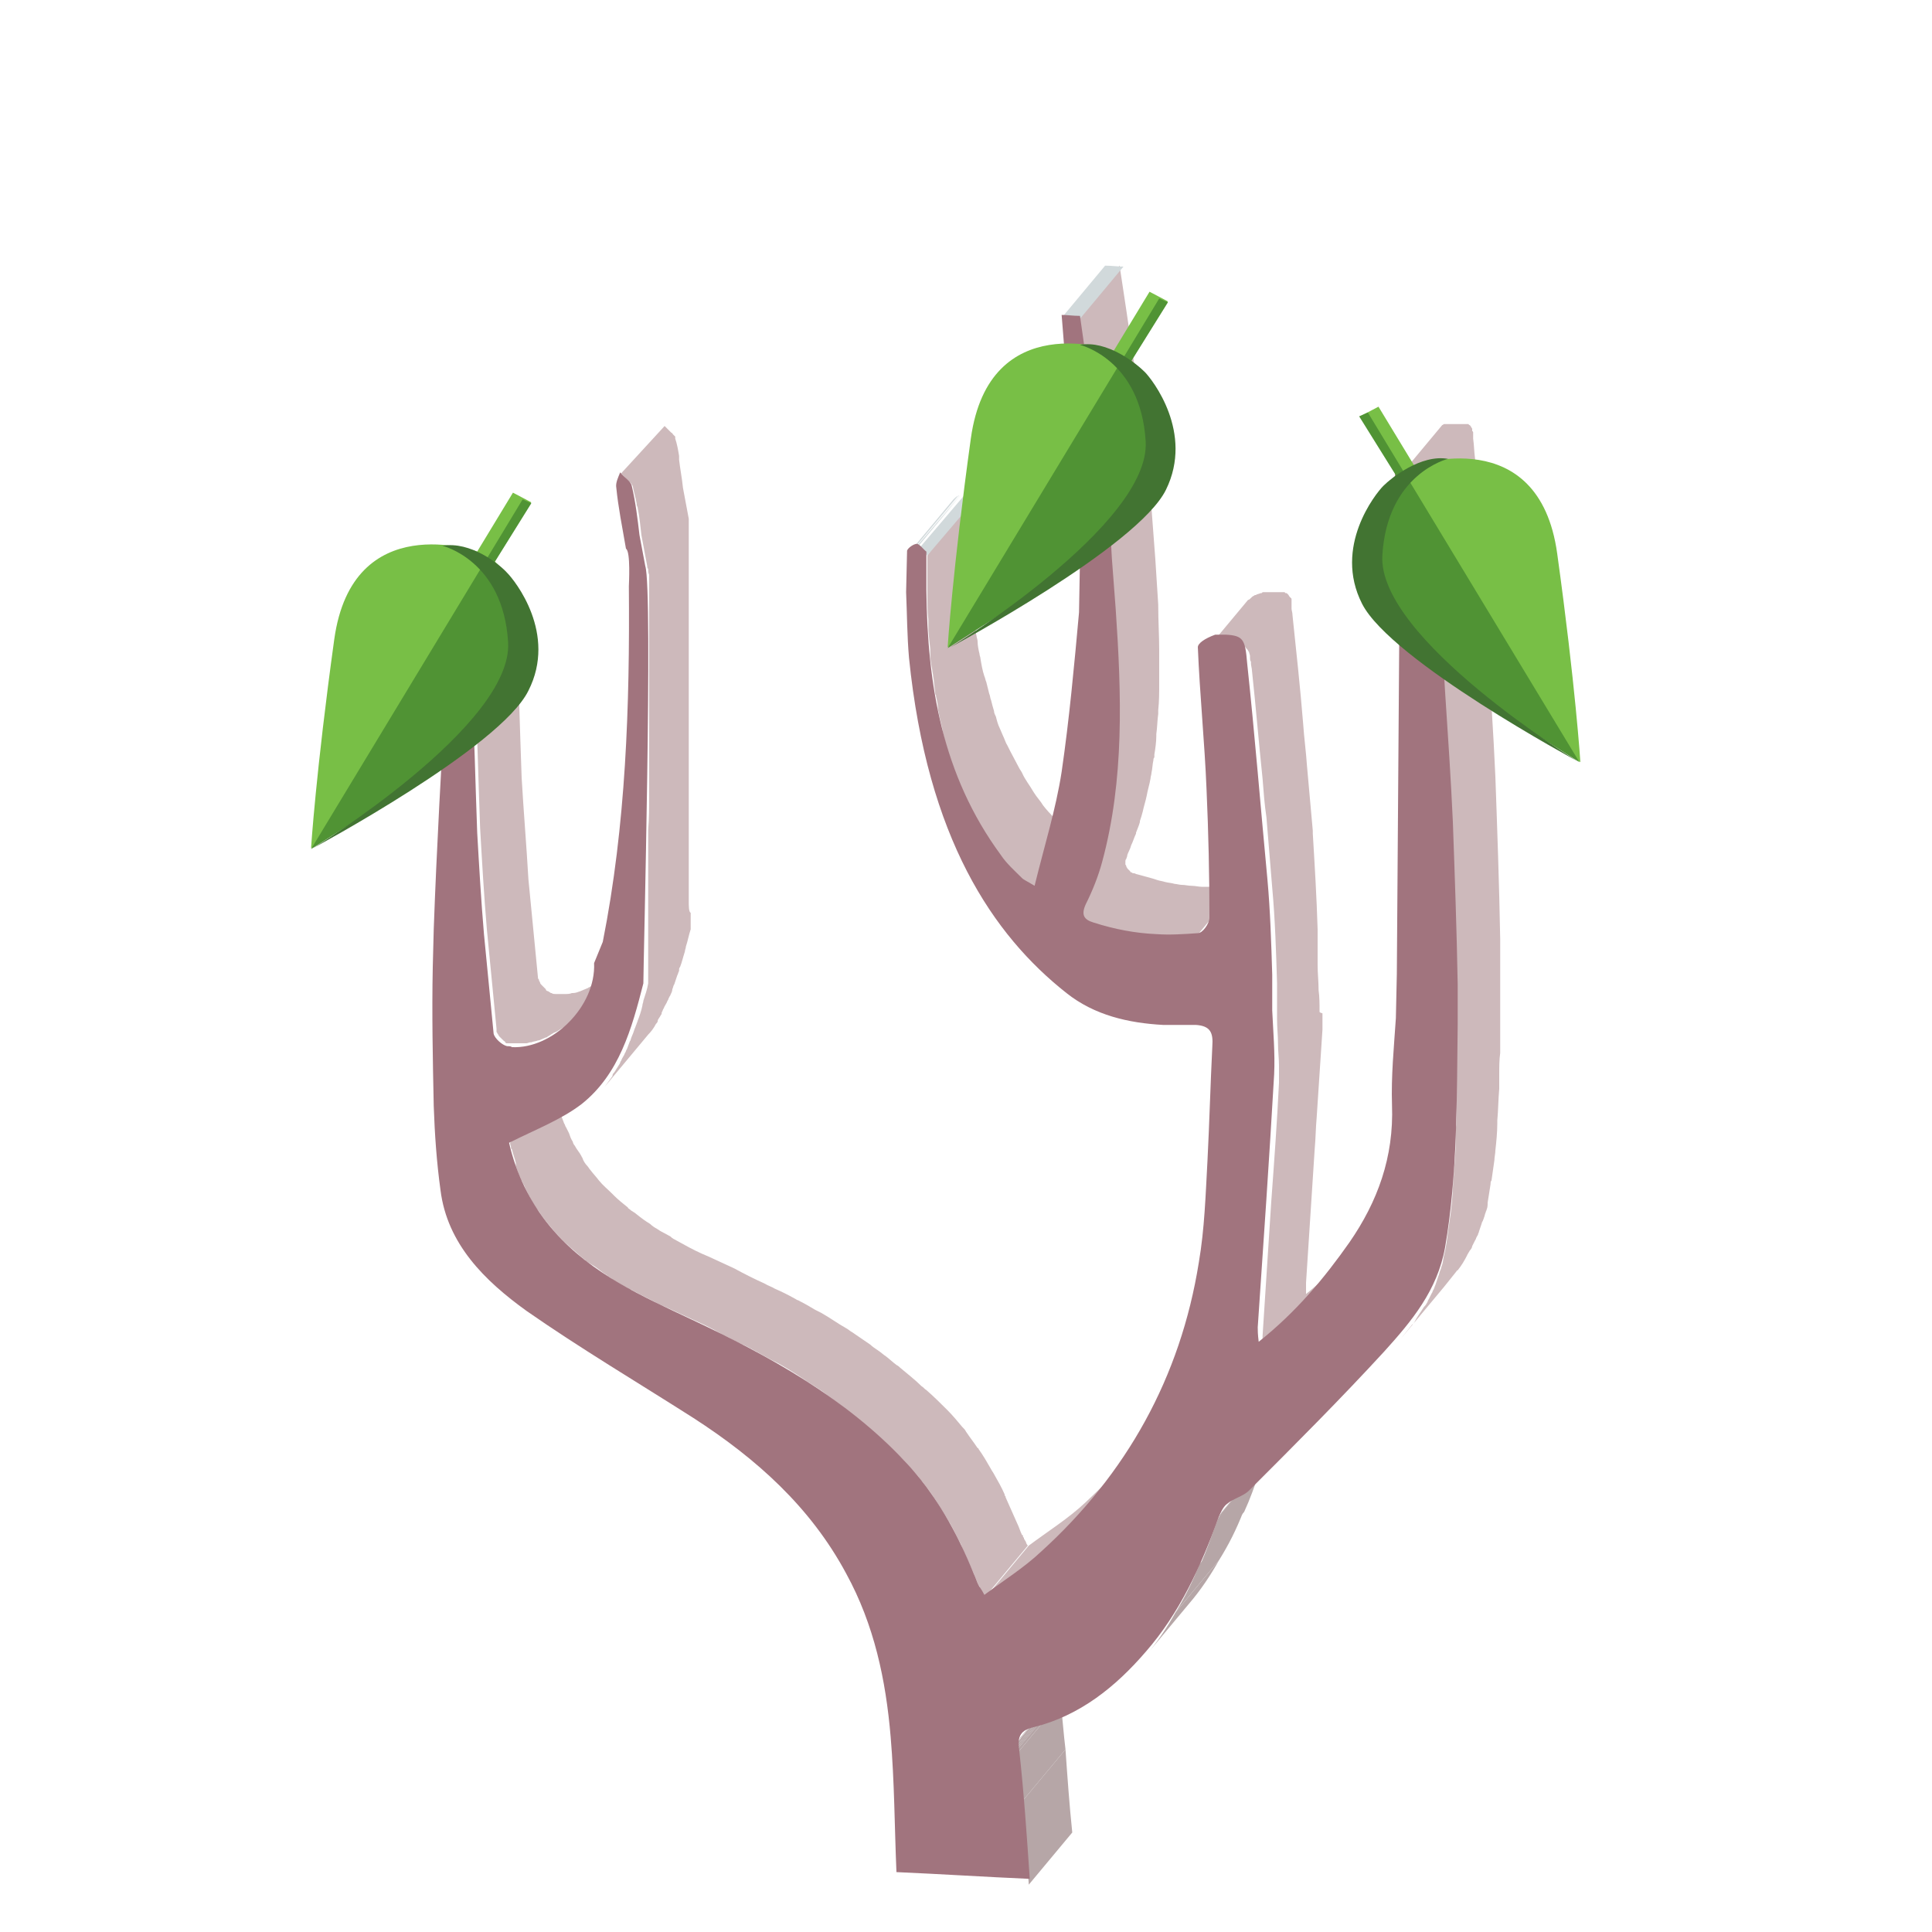 <?xml version="1.0" standalone="no"?><!DOCTYPE svg PUBLIC "-//W3C//DTD SVG 1.1//EN" "http://www.w3.org/Graphics/SVG/1.1/DTD/svg11.dtd"><svg t="1547466195095" class="icon" style="" viewBox="0 0 1024 1024" version="1.1" xmlns="http://www.w3.org/2000/svg" p-id="19569" xmlns:xlink="http://www.w3.org/1999/xlink" width="200" height="200"><defs><style type="text/css"></style></defs><path d="M568.32 971.264l-23.04 27.648c-1.024-14.848-2.048-29.696-3.584-44.032l23.04-27.648c1.024 14.848 2.048 29.184 3.584 44.032" fill="#B6A6A7" p-id="19570"></path><path d="M564.736 927.232l-23.04 27.648c-0.512-8.192-1.536-16.384-2.56-24.576v-1.024l23.04-27.648v1.024c1.024 8.192 1.536 16.384 2.56 24.576" fill="#B6A6A7" p-id="19571"></path><path d="M562.176 901.632l-23.04 27.648v-2.048l23.04-27.648v2.048" fill="#B6A6A7" p-id="19572"></path><path d="M562.176 899.584l-23.04 27.648v-1.024l23.04-27.648v1.024" fill="#B6A6A7" p-id="19573"></path><path d="M562.176 898.56l-23.04 27.648v-1.024l23.04-27.648v1.024" fill="#B6A6A7" p-id="19574"></path><path d="M562.176 897.536l-23.04 27.648v-1.024l23.04-27.648v1.024" fill="#B6A6A7" p-id="19575"></path><path d="M562.176 896.512l-23.04 27.648v-0.512l23.04-27.648c0.512 0 0 0.512 0 0.512" fill="#B6A6A7" p-id="19576"></path><path d="M562.688 896l-23.04 27.648v-0.512l23.04-27.648v0.512" fill="#B6A6A7" p-id="19577"></path><path d="M562.688 895.488l-23.04 27.648s0-0.512 0.512-0.512l23.04-27.648s-0.512 0-0.512 0.512M563.2 894.464l-23.04 27.648c0-0.512 0.512-0.512 0.512-1.024l23.04-27.648c0 0.512-0.512 1.024-0.512 1.024" fill="#B6A6A7" p-id="19578"></path><path d="M519.68 843.264c0.512 0 0.512 0 0 0 0.512 0.512 0.512 1.024 1.024 1.536 0.512 0.512 0.512 1.024 1.024 2.048l23.04-27.648c-0.512-0.512-1.024-1.536-1.024-2.048-0.512-0.512-0.512-1.024-1.024-1.536v-0.512l-0.512-0.512v-0.512s0-0.512-0.512-0.512c-1.024-2.048-1.536-4.096-2.56-6.144l-6.144-13.824c0-0.512 0-0.512-0.512-1.024v-0.512c-1.536-3.584-3.584-7.168-5.632-10.752-0.512-1.024-1.024-1.536-1.536-2.56-2.048-3.584-4.096-7.168-6.656-10.752 0 0 0-0.512-0.512-0.512-2.048-3.072-4.096-5.632-6.144-8.704-0.512-1.024-1.024-1.536-2.048-2.56-2.56-3.072-5.12-6.144-7.68-8.704-3.584-3.584-7.168-7.168-11.264-10.752-1.024-0.512-1.536-1.536-2.56-2.048-3.584-3.584-7.68-6.656-11.264-9.728-0.512-0.512-1.024-1.024-2.048-1.536-2.048-1.536-3.584-3.072-5.632-4.608-1.536-1.024-2.56-2.048-4.096-3.072-1.536-1.024-3.072-2.048-4.096-3.072-3.072-2.048-6.656-4.608-9.728-6.656-1.024-0.512-2.048-1.536-3.072-2.048-4.608-2.56-8.704-5.632-13.312-8.192l-3.072-1.536c-2.56-1.536-5.12-3.072-8.192-4.608-0.512-0.512-1.536-0.512-2.048-1.024-3.584-2.048-7.68-4.096-11.264-5.632-1.536-1.024-3.584-1.536-5.12-2.56-5.632-2.56-10.752-5.12-16.384-8.192-4.608-2.048-8.704-4.096-13.312-6.144-1.024-0.512-2.56-1.024-3.584-1.536-4.608-2.048-9.216-4.608-13.824-7.168-1.024-0.512-2.048-1.024-3.072-2.048-2.56-1.536-5.12-2.56-7.168-4.096-1.024-0.512-2.56-1.536-3.584-2.56-2.56-1.536-4.608-3.072-7.168-5.12-1.024-1.024-2.56-1.536-3.584-2.56-0.512-0.512-1.024-0.512-1.024-1.024-2.56-2.048-5.12-4.096-7.168-6.144l-1.024-1.024c-2.56-2.56-5.12-4.608-7.168-7.168-1.536-2.048-3.072-3.584-4.608-5.632-0.512-0.512-1.024-1.536-1.536-2.048-1.024-1.024-2.048-2.56-2.56-4.096 0-0.512-0.512-0.512-0.512-1.024-1.024-2.048-2.56-3.584-3.584-5.632-0.512-0.512-1.024-1.536-1.024-2.048-1.024-1.536-1.536-3.072-2.048-4.608l-1.536-3.072c-0.512-0.512-0.512-1.536-1.024-2.048-0.512-1.536-1.024-2.56-1.536-4.096 0-0.512-0.512-1.024-0.512-1.536 0-0.512 0-1.024-0.512-1.024-1.024-2.56-1.536-4.608-2.048-7.168-0.512-1.024-0.512-2.56-1.024-3.584l-23.04 27.648c0 1.024 0.512 1.536 0.512 2.56 0 0.512 0 0.512 0.512 1.024 0.512 2.56 1.536 4.608 2.048 7.168V617.984c0 0.512 0.512 1.024 0.512 1.536 0.512 1.536 1.024 2.56 1.536 4.096 0.512 0.512 0.512 1.536 1.024 2.048 0.512 0.512 0.512 1.536 1.024 2.048 0 0.512 0.512 0.512 0.512 1.024 0.512 1.536 1.536 3.072 2.048 4.608 0.512 0.512 1.024 1.536 1.024 2.048 1.024 2.048 2.048 3.584 3.584 5.632l0.512 0.512c1.024 1.024 1.536 2.56 2.56 3.584 0.512 0.512 1.024 1.536 1.536 2.048 1.536 2.048 3.072 3.584 4.608 5.632 2.56 2.56 4.608 5.12 7.168 7.168l1.024 1.024c2.56 2.048 4.608 4.096 7.168 6.144 0.512 0.512 1.024 0.512 1.024 1.024 0.512 0.512 1.024 0.512 1.536 1.024 1.024 0.512 1.536 1.024 2.56 1.536 2.56 1.536 4.608 3.584 7.168 5.12 1.024 1.024 2.56 1.536 3.584 2.56 2.56 1.536 5.12 3.072 7.168 4.096 0.512 0.512 1.536 1.024 2.048 1.024 0.512 0 1.024 0.512 1.024 0.512 4.608 2.56 9.216 4.608 13.824 7.168 1.024 0.512 2.56 1.024 3.584 1.536 4.608 2.048 8.704 4.096 13.312 6.144 5.632 2.56 11.264 5.12 16.384 8.192 1.536 1.024 3.584 1.536 5.12 2.56 3.584 2.048 7.68 3.584 11.264 5.632 3.584 2.048 6.656 3.584 10.24 5.632l3.072 1.536c4.608 2.56 8.704 5.12 13.312 8.192 1.024 0.512 2.048 1.536 3.072 2.048 3.072 2.048 6.656 4.096 9.728 6.656 1.536 1.024 3.072 2.048 4.096 3.072 3.584 2.56 6.656 5.12 9.728 7.68 0.512 0.512 1.024 1.024 2.048 1.536 4.096 3.072 7.68 6.144 11.264 9.728 1.024 0.512 1.536 1.536 2.56 2.048 3.584 3.584 7.68 7.168 11.264 10.752 2.56 3.072 5.12 5.632 7.68 8.704 0.512 1.024 1.024 1.536 2.048 2.56 2.048 3.072 4.608 5.632 6.144 8.704l0.512 0.512c2.048 3.584 4.608 7.168 6.656 10.752 0.512 1.024 1.024 1.536 1.536 2.56 2.048 3.584 3.584 7.168 5.632 10.752 0 0.512 0.512 1.024 0.512 1.536l6.144 13.824c1.024 2.048 1.536 4.096 2.56 6.144 0 0 0 0.512 0.512 0.512v0.512c0.512 1.536 0.512 1.536 0.512 2.048z" fill="#CDB9BB" p-id="19579"></path><path d="M601.6 769.024l-23.04 27.648c-8.192 9.728-16.896 18.432-26.112 27.136-9.216 8.192-19.968 15.36-30.208 23.04l23.04-27.648c10.24-7.68 20.992-14.336 30.208-23.04 9.216-8.704 17.92-17.408 26.112-27.136" fill="#CDB9BB" p-id="19580"></path><path d="M630.272 849.92l-23.04 27.648c6.144-7.168 11.264-14.848 15.872-23.04l23.04-27.648c-4.608 8.192-9.728 15.872-15.872 23.04" fill="#B6A6A7" p-id="19581"></path><path d="M646.144 826.88l-23.04 27.648c5.12-8.192 9.216-16.896 12.8-25.6l23.04-27.648c-3.584 9.216-7.68 17.408-12.8 25.6" fill="#B6A6A7" p-id="19582"></path><path d="M659.456 801.28l-23.04 27.648c3.072-7.168 5.632-14.336 8.192-21.504 0.512-1.024 0.512-1.536 1.024-2.56l23.04-27.648c-0.512 1.024-0.512 1.536-1.024 2.56-2.56 7.68-5.12 14.848-8.192 21.504" fill="#B6A6A7" p-id="19583"></path><path d="M668.672 777.728l-23.04 27.648c0.512-1.024 0.512-1.536 1.024-2.56l23.04-27.648c-0.512 1.024-0.512 1.536-1.024 2.56" fill="#B6A6A7" p-id="19584"></path><path d="M669.696 775.168l-23.04 27.648c0.512-0.512 0.512-1.024 1.024-1.536l23.04-27.648c0 0.512-0.512 1.024-1.024 1.536" fill="#B6A6A7" p-id="19585"></path><path d="M324.608 515.072c-0.512 0.512-1.024 0.512-1.024 1.024-1.024 1.024-1.536 1.536-2.56 2.048-0.512 0.512-1.024 1.024-1.536 1.024-1.024 0.512-1.536 1.024-2.56 1.536-0.512 0.512-1.024 0.512-2.048 1.024s-1.536 1.024-2.56 1.536c-0.512 0-0.512 0.512-1.024 0.512-1.024 0.512-2.56 1.024-3.584 1.536-1.536 0.512-2.56 1.024-4.096 1.024h-0.512c-1.024 0.512-2.56 0.512-3.584 0.512h-4.608c-1.024 0-2.048 0-2.56-0.512-0.512 0-0.512 0-1.024-0.512-0.512 0-0.512-0.512-1.024-0.512s-1.024-0.512-1.024-1.024l-1.536-1.536-0.512-0.512c-0.512-0.512-1.024-1.024-1.024-1.536 0-0.512-0.512-0.512-0.512-1.024s0-0.512-0.512-1.024l-5.12-52.736c-1.024-17.92-2.56-35.84-3.584-53.76-1.024-27.136-1.536-54.784-3.072-81.92v-1.536-2.048-3.072-1.536-0.512-1.024-0.512-0.512c0-0.512-0.512-0.512-0.512-0.512l-0.512-0.512-0.512-0.512-0.512-0.512-0.512-0.512s-0.512 0-0.512-0.512h-0.512-0.512-0.512-1.024H266.24h-0.512-0.512-0.512-0.512c-0.512 0.512-1.024 0.512-1.536 1.024l-23.04 27.648c0.512-0.512 1.024-1.024 1.536-1.024l0.512-0.512c0.512 0 1.024-0.512 1.536-0.512h2.048c1.024 0 2.048 0.512 2.56 0.512 0.512 0.512 1.024 0.512 1.536 1.024l0.512 0.512c0.512 0.512 0.512 1.024 1.024 1.536 0 0.512 0.512 1.536 0.512 2.048v8.192c1.536 27.136 2.048 54.784 3.072 81.92 1.024 17.92 2.048 35.84 3.584 53.76l5.12 52.736V546.816c0 0.512 0.512 0.512 0.512 1.024 0.512 0.512 0.512 1.024 1.024 1.536l0.512 0.512 1.536 1.536c0.512 0.512 1.024 0.512 1.024 1.024l0.512 0.512h10.752c0.512 0 1.536-0.512 2.048-0.512h0.512c1.024-0.512 2.56-0.512 3.584-1.024h0.512c1.024-0.512 2.56-1.024 3.584-1.536 0.512 0 0.512 0 1.024-0.512 1.024-0.512 1.536-1.024 2.56-1.536 0.512-0.512 1.024-0.512 2.048-1.024s1.536-1.024 2.56-1.536c0.512-0.512 1.024-0.512 1.536-1.024 1.024-0.512 1.536-1.536 2.56-2.048 0.512-0.512 1.024-0.512 1.024-1.024l3.584-3.584 23.04-27.648c-2.048 2.56-3.584 3.584-4.608 5.12z" fill="#CDB9BB" p-id="19586"></path><path d="M722.944 655.36l-23.04 27.648c-9.216 11.264-19.968 21.504-32.256 31.744l23.04-27.648c12.8-10.24 23.04-20.48 32.256-31.744" fill="#CDB9BB" p-id="19587"></path><path d="M365.056 477.696V476.16v-3.584-1.536-5.632-2.048-4.608-2.56V450.56v-1.536-5.632-2.56-7.68-1.536V424.96v-2.56-6.144-3.072-8.192-1.536-7.168-2.56-6.144-3.072-7.168-2.048-8.704-2.048-6.656-3.072V348.16v-2.048V337.92v-1.536-6.656-2.048-5.632-2.048-6.656-0.512-6.144-1.024-1.024-5.632-0.512-5.632-1.024-4.608-0.512-3.584-0.512-2.56-0.512-0.512-2.048-0.512-1.024-0.512l-3.072-16.384c-0.512-5.12-1.536-10.24-2.048-14.848v-1.024-1.024c-0.512-3.072-1.024-6.144-2.048-9.216v-0.512-0.512l-0.512-0.512-0.512-0.512c-0.512-0.512-0.512-1.024-1.024-1.024l-0.512-0.512-1.536-1.536-1.536-1.536-23.04 25.088 1.536 1.536 1.536 1.536 0.512 0.512c0.512 0.512 0.512 1.024 1.024 1.024l0.512 0.512c0.512 0.512 0.512 1.024 1.024 1.536 0.512 3.072 1.536 6.144 2.048 9.216 0 0.512 0 1.024 0.512 2.048 1.024 5.12 1.536 10.24 2.048 14.848l3.072 16.384c0 0.512 0 1.024 0.512 1.536v0.512c0 0.512 0 1.536 0.512 2.56v117.248c0 6.144 0 11.776-0.512 17.92V521.216c-0.512 3.072-1.536 6.144-2.56 9.216 0 1.024-0.512 1.536-0.512 2.56-0.512 2.56-1.536 5.632-2.56 8.192 0 0.512-0.512 1.024-0.512 1.536-0.512 1.024-0.512 1.536-1.024 2.56-0.512 1.536-1.024 3.072-1.536 4.096-0.512 1.024-0.512 2.048-1.024 2.56-0.512 1.536-1.024 2.56-1.536 4.096-0.512 0.512-0.512 1.536-1.024 2.048-0.512 1.536-1.536 2.56-2.048 4.096-0.512 0.512-0.512 1.536-1.024 2.048-1.024 1.536-1.536 2.56-2.56 4.096-0.512 0.512-1.024 1.024-1.024 2.048-1.536 2.048-2.56 3.584-4.096 5.632l23.04-27.648c1.536-1.536 3.072-3.584 4.096-5.632 0.512-0.512 1.024-1.024 1.024-2.048 0.512-1.024 1.024-1.536 1.536-2.56 0.512-0.512 0.512-1.024 0.512-1.536 0.512-0.512 0.512-1.536 1.024-2.048 0.512-1.536 1.536-2.56 2.048-4.096 0.512-0.512 0.512-1.536 1.024-2.048 0-0.512 0.512-0.512 0.512-1.024 0.512-1.024 1.024-2.048 1.024-3.072 0.512-1.024 0.512-2.048 1.024-2.56l1.536-4.608c0.512-1.024 0.512-1.536 1.024-2.56v-0.512c0-0.512 0-1.024 0.512-1.536 1.024-2.56 1.536-5.12 2.56-8.192 0-1.024 0.512-1.536 0.512-2.56 1.024-3.072 1.536-6.144 2.56-9.216V486.4v-2.56c-1.024-0.512-1.024-3.584-1.024-6.144zM543.744 468.48l0.512 0.512c0.512 0 1.024 0.512 1.536 0.512 0.512 0.512 1.536 1.024 2.56 1.536l23.04-27.648c-1.024-0.512-1.536-1.024-2.56-1.536-0.512-0.512-1.024-0.512-1.536-0.512-0.512 0-0.512-0.512-0.512-0.512-0.512 0-0.512-0.512-1.024-0.512 0 0-0.512 0-0.512-0.512-0.512 0-0.512-0.512-1.024-0.512-3.584-4.096-7.68-7.68-11.264-12.288-1.536-2.56-3.584-4.608-5.12-7.168-2.048-3.584-4.608-6.656-6.144-10.24-0.512-1.024-1.024-1.536-1.536-2.56-1.536-3.072-3.072-5.632-4.608-8.704l-1.536-3.072c-1.024-1.536-1.536-3.584-2.56-5.632-0.512-1.024-1.024-2.56-1.536-3.584-1.024-2.048-1.536-4.096-2.048-6.144-0.512-1.024-1.024-2.048-1.024-3.072-0.512-1.536-1.024-3.584-1.536-5.632-0.512-1.024-0.512-2.56-1.024-3.584l-1.536-6.144c-0.512-1.024-0.512-2.048-1.024-3.072-1.024-3.072-1.536-6.144-2.048-9.216 0-1.024-0.512-1.536-0.512-2.56-0.512-2.048-1.024-4.608-1.024-6.656 0-1.024-0.512-2.048-0.512-2.56-0.512-2.56-1.024-5.12-1.024-8.192 0-1.024-0.512-2.56-0.512-3.584-0.512-2.56-0.512-5.12-1.024-7.68 0-1.024 0-2.048-0.512-3.072-0.512-4.608-0.512-8.704-1.024-13.312v-2.56c0-4.608-0.512-9.216-0.512-13.824v-20.48L491.52 294.4v20.48c0 4.608 0 9.216 0.512 13.312v2.56c0 4.608 0.512 8.704 1.024 13.312V347.136c0 2.56 0.512 5.12 1.024 7.68 0 1.024 0.512 2.56 0.512 3.584 0.512 2.56 0.512 5.12 1.024 8.192 0 0.512 0 1.536 0.512 2.048v0.512c0.512 2.048 1.024 4.608 1.024 6.656 0 1.024 0.512 1.536 0.512 2.56 0.512 3.072 1.536 6.144 2.048 9.216 0 1.024 0.512 2.048 0.512 2.56l1.536 6.144c0.512 1.024 0.512 2.56 1.024 3.584 0.512 1.536 1.024 3.584 1.536 5.12v0.512c0.512 1.024 0.512 1.536 1.024 2.56 0.512 2.048 1.536 4.096 2.048 6.144 0.512 1.024 1.024 2.56 1.536 3.584 0.512 2.048 1.536 3.584 2.56 5.632 0 0.512 0.512 1.024 0.512 1.024 0.512 0.512 0.512 1.024 1.024 1.536 1.536 3.072 3.072 5.632 4.608 8.704 0.512 1.024 1.024 1.536 1.536 2.56 2.048 3.584 4.096 7.168 6.144 10.24 0 0 0 0.512 0.512 0.512 1.536 2.048 3.072 4.608 4.608 6.656 3.072 4.608 7.168 8.192 11.264 12.288l0.512 0.512s0.512 0 0.512 0.512c0.512 0.512 1.024 0.512 1.024 0.512z" fill="#CDB9BB" p-id="19588"></path><path d="M515.072 266.752L491.52 294.4l-3.584-3.584 23.04-27.648c1.536 0.512 2.56 2.56 4.096 3.584" fill="#D1D9DB" p-id="19589"></path><path d="M511.488 263.168l-23.04 27.648s-0.512 0-0.512-0.512l23.04-27.648 0.512 0.512M510.976 262.656l-23.04 27.648h-0.512l23.552-27.648c-0.512 0-0.512 0 0 0M510.464 262.656l-23.04 27.648 23.04-27.648" fill="#D1D9DB" p-id="19590"></path><path d="M510.464 262.656l-23.04 27.648 23.04-27.648c0-0.512 0-0.512 0 0M509.952 262.144l-23.04 27.648 23.04-27.648M509.952 262.144l-23.04 27.648 23.04-27.648M509.952 262.144l-23.04 27.648 23.04-27.648M509.952 262.144L486.4 289.792l23.552-27.648c-0.512 0 0 0 0 0M509.44 262.144L486.4 289.792l23.04-27.648M509.44 262.144L486.4 289.792h-0.512l23.552-27.648c-0.512 0 0 0 0 0" fill="#D1D9DB" p-id="19591"></path><path d="M508.928 262.656l-23.04 27.648h-0.512l23.552-27.648M508.416 262.656l-23.04 27.648s-0.512 0-0.512 0.512l23.04-27.648c0-0.512 0.512-0.512 0.512-0.512M507.904 262.656l-23.04 27.648c-1.024 0.512-2.048 1.024-2.56 2.048l23.04-27.648c0.512-0.512 1.536-1.536 2.56-2.048" fill="#D1D9DB" p-id="19592"></path><path d="M699.392 536.064c0-3.584 0-7.68-0.512-11.264 0-4.608-0.512-8.704-0.512-13.312v-18.944c-0.512-16.896-1.536-33.792-2.56-50.688V440.32c-1.024-11.264-2.048-22.528-3.072-34.304-0.512-7.68-1.536-14.848-2.048-22.528-1.536-18.944-3.584-37.888-5.632-57.344 0-1.536-0.512-2.56-0.512-3.584v-1.024-1.536-0.512-1.024-0.512c0-0.512 0-1.024-0.512-1.024 0 0 0-0.512-0.512-0.512 0-0.512-0.512-0.512-0.512-1.024l-0.512-0.512-0.512-0.512h-0.512s-0.512 0-0.512-0.512h-0.512-2.048H669.696c-0.512 0-0.512 0-1.024 0.512h-0.512c-1.024 0.512-2.048 0.512-2.56 1.024h-0.512c-0.512 0.512-1.024 0.512-1.536 1.024l-0.512 0.512c-0.512 0.512-1.024 1.024-1.536 1.024l-23.04 27.648c0.512-0.512 1.024-1.024 1.536-1.024l0.512-0.512c0.512-0.512 1.024-0.512 1.536-1.024 0 0 0.512 0 1.024-0.512 1.024-0.512 1.536-0.512 2.56-1.024 0.512 0 1.024-0.512 1.536-0.512H655.872c1.024 0 1.536 0.512 2.048 0.512 0.512 0 1.024 0.512 1.536 1.024 0.512 0 0.512 0.512 1.024 1.024l0.512 0.512c0.512 0.512 0.512 1.024 1.024 1.536 0 0.512 0.512 1.536 0.512 2.048v1.024c0 0.512 0 1.536 0.512 2.048v1.024c0 1.024 0.512 2.56 0.512 3.584 2.048 18.944 3.584 37.888 5.632 57.344 0.512 6.656 1.024 13.824 2.048 20.48 1.024 12.288 2.048 24.576 3.072 37.376 1.536 16.896 2.048 33.792 2.56 50.688v18.944c0 4.608 0.512 8.704 0.512 13.312 0 3.584 0.512 7.68 0.512 11.264v9.216c-1.024 20.992-2.56 41.984-4.096 62.976-1.536 23.552-3.072 47.104-4.608 71.168v7.68l23.04-27.648v-2.56-1.536-1.024-1.024-0.512-1.536c1.536-23.552 3.072-47.104 4.608-71.168 0.512-5.632 0.512-10.752 1.024-16.384 1.024-15.36 2.048-31.232 3.072-46.592v-8.704c-1.536-0.512-1.536-0.512-1.536-1.024 0 0.512 0 0 0 0z" fill="#CDB9BB" p-id="19593"></path><path d="M661.504 467.968c-0.512 0.512-1.024 0.512-1.536 1.024H658.432c-1.536 0-3.584 0-5.12 0.512-2.56 0-5.12 0.512-7.168 0.512h-9.216c-1.536 0-3.584-0.512-5.12-0.512-2.048 0-3.584-0.512-5.632-0.512-1.024 0-2.56-0.512-3.584-0.512-1.536-0.512-3.072-0.512-5.12-1.024-1.536-0.512-2.56-0.512-4.096-1.024-1.536-0.512-3.072-1.024-5.12-1.536-2.048-0.512-3.584-1.024-5.632-1.536-0.512 0-1.024-0.512-1.536-0.512h-0.512c-0.512 0-0.512-0.512-1.024-0.512 0 0-0.512 0-0.512-0.512l-0.512-0.512-1.024-1.024c0-0.512-0.512-0.512-0.512-1.024s-0.512-1.024-0.512-1.024v-1.536c0-0.512 0-1.024 0.512-1.536 0-0.512 0.512-1.024 0.512-2.048 0.512-1.536 1.536-3.072 2.048-5.12 1.024-2.048 1.536-4.096 2.56-6.144v-0.512c0.512-1.536 1.536-3.584 2.048-5.632V435.2c0.512-1.536 1.024-3.072 1.536-5.12 0.512-2.56 1.536-5.632 2.048-8.192 0.512-3.072 1.536-6.144 2.048-9.216 0-1.024 0.512-2.048 0.512-3.072 0.512-2.048 0.512-4.608 1.024-6.656 0-0.512 0-1.024 0.512-1.536v-1.536c0.512-3.072 1.024-6.656 1.024-9.728V389.12c0.512-3.584 0.512-7.168 1.024-10.752v-1.024-1.024c0.512-4.608 0.512-9.216 0.512-14.336v-2.048-14.336-0.512-0.512c0-7.68-0.512-15.36-0.512-23.552v-0.512c-0.512-8.192-1.024-15.872-1.536-24.064l-2.048-27.136c-0.512-3.584-0.512-7.68-1.024-11.264V256v-2.56c-0.512-4.608-1.024-8.704-1.536-13.312-4.608-33.28-9.216-66.048-14.336-99.328l-23.04 27.648c4.608 33.28 9.728 66.048 14.336 99.328 0.512 4.608 1.024 8.704 1.536 13.312v2.56c0.512 4.608 0.512 8.704 1.024 13.312l2.048 27.136c0.512 8.192 1.024 15.872 1.536 24.064v0.512c0.512 7.68 0.512 15.872 0.512 23.552v17.408c0 4.608-0.512 9.216-0.512 14.336v2.56c0 3.584-0.512 7.168-1.024 10.752v1.024c-0.512 3.072-0.512 6.656-1.024 9.728 0 1.024-0.512 2.048-0.512 3.072-0.512 2.048-0.512 4.608-1.024 6.656 0 1.024-0.512 2.048-0.512 3.072-0.512 3.072-1.024 6.144-2.048 9.216-0.512 2.56-1.536 5.632-2.048 8.192-0.512 2.048-1.024 3.584-1.536 5.12-0.512 2.048-1.024 3.584-2.048 5.632v0.512c-1.024 2.048-1.536 4.096-2.56 6.144-0.512 1.536-1.536 3.584-2.56 5.12v0.512c0 0.512-0.512 1.024-0.512 1.536 0 0.512 0 0.512-0.512 1.024v3.584s0 0.512 0.512 0.512c0 0.512 0.512 0.512 1.024 1.024 0 0 0.512 0 0.512 0.512l0.512 0.512H577.024c0.512 0 0.512 0.512 1.024 0.512 1.024 0.512 2.048 0.512 3.072 1.024 1.024 0 1.536 0.512 2.56 0.512 1.536 0.512 3.072 1.024 5.12 1.536 0.512 0 1.024 0.512 1.536 0.512 0.512 0 1.536 0 2.048 0.512 1.536 0.512 3.072 0.512 5.12 1.024 0.512 0 1.536 0.512 2.048 0.512h1.536c2.048 0 3.584 0.512 5.632 0.512H620.544c2.56 0 5.12 0 7.168-0.512h5.632c0.512 0 0.512-0.512 1.024-0.512l0.512-0.512c0.512-0.512 1.024-0.512 1.024-1.024l23.04-27.648c3.584 0.512 3.072 1.024 2.56 1.536z" fill="#CDB9BB" p-id="19594"></path><path d="M595.456 141.312l-23.04 27.648c-3.072 0-6.144-0.512-9.728-0.512l23.04-27.648c3.584 0 6.656 0.512 9.728 0.512" fill="#D1D9DB" p-id="19595"></path><path d="M794.624 569.856c0-4.096 0-8.192 0.512-11.776v-6.144-12.288-5.632-36.352c-0.512-28.672-1.536-57.344-2.56-86.016-1.024-23.04-2.56-46.08-4.096-68.608-1.024-15.36-1.536-30.72-2.56-47.104l1.024-6.656c-0.512-0.512-0.512-1.024-0.512-1.536v-0.512l-0.512-0.512s0-0.512-0.512-0.512v-0.512-0.512-0.512-0.512-0.512-1.024-0.512-2.048c0-4.096-0.512-8.704-1.024-12.8v-0.512c0-2.048-0.512-4.096-0.512-5.632-0.512-3.072-0.512-6.144-1.024-8.704-0.512-3.072-0.512-6.144-1.024-9.216-0.512-3.584-0.512-7.168-1.024-10.752v-0.512-1.024-0.512-0.512-0.512c0-0.512 0-0.512-0.512-1.024v-0.512-0.512c0-0.512-0.512-0.512-0.512-1.024-0.512-0.512-0.512-1.024-1.024-1.024l-0.512-0.512h-0.512-0.512-0.512-2.048H767.488h-0.512-0.512-0.512-0.512c-0.512 0-0.512 0.512-1.024 0.512l-23.04 27.648c0-0.512 0.512-0.512 1.024-0.512 0 0 0.512 0 0.512-0.512H752.64c0.512 0 1.024 0 1.024 0.512 0.512 0 1.024 0.512 1.024 0.512 0.512 0 0.512 0.512 1.024 0.512 0.512 0.512 1.024 0.512 1.024 1.024s0.512 1.024 0.512 1.024c0 0.512 0.512 1.024 0.512 1.536v0.512c0 0.512 0 1.536 0.512 2.048 0 3.072 0.512 6.144 0.512 9.216v2.048c0.512 3.072 0.512 6.144 1.024 9.216 0.512 3.072 0.512 6.144 1.024 8.704 0 2.048 0.512 4.096 0.512 6.144 0.512 4.096 0.512 8.704 1.024 12.8v6.656s0 0.512 0.512 0.512c0 0 0 0.512 0.512 0.512v0.512c0 0.512 0.512 1.024 0.512 1.536l-1.024 6.656c1.024 16.896 1.536 31.744 2.56 47.104 1.536 23.04 3.072 46.08 4.096 68.608 1.024 28.672 2.048 57.344 2.56 86.016V586.752c0 4.096 0 8.192-0.512 11.776v5.632c0 5.632-0.512 11.264-1.024 16.896v1.536c-0.512 4.608-0.512 9.728-1.024 14.336 0 1.536-0.512 3.584-0.512 5.12l-1.536 10.752c-0.512 4.096-1.024 8.192-2.048 12.288-0.512 1.536-0.512 3.584-1.024 5.12-0.512 1.024-0.512 2.048-1.024 3.072-0.512 1.024-0.512 2.048-1.024 3.072l-1.536 4.608c-0.512 1.024-0.512 1.536-1.024 2.56-0.512 0.512-0.512 1.536-1.024 2.048l-1.536 3.072c-0.512 0.512-0.512 1.536-1.024 2.048-0.512 1.024-1.024 1.536-1.536 2.048-1.536 2.56-3.584 5.12-5.12 8.192-0.512 0.512-0.512 1.024-1.024 1.024l-6.144 7.68 23.04-27.648 6.144-7.68c0.512-0.512 0.512-1.024 1.024-1.024 2.048-2.56 3.584-5.12 5.12-8.192 0-0.512 0.512-0.512 0.512-1.024 0.512-0.512 0.512-1.024 1.024-1.536 0.512-0.512 1.024-1.536 1.024-2.048l1.536-3.072c0.512-0.512 0.512-1.536 1.024-2.048 0-0.512 0.512-0.512 0.512-1.024s0.512-1.024 0.512-1.536l1.536-4.608c0-0.512 0.512-1.024 0.512-1.024 0-0.512 0.512-1.024 0.512-1.536 0.512-1.024 0.512-2.048 1.024-3.072 0-0.512 0.512-1.024 0.512-1.536 0.512-1.024 0.512-2.56 0.512-3.584 0.512-3.072 1.024-6.656 1.536-9.728 0-0.512 0-1.536 0.512-2.048l1.536-10.752c0-1.536 0.512-3.584 0.512-5.12 0.512-4.608 1.024-9.728 1.024-14.336v-1.536c0.512-5.632 0.512-11.264 1.024-16.896v-7.168z" fill="#CDB9BB" p-id="19596"></path><path d="M236.544 358.912c0.512-5.632-1.536-14.848 7.168-14.336 8.704 0.512 6.144 9.728 6.144 14.848 1.536 27.136 2.048 54.784 3.072 81.92 1.024 17.92 2.048 35.84 3.584 53.76l5.12 52.736c0.512 2.56 4.608 6.144 7.168 6.656 1.024 0 2.048 0 2.56 0.512 21.504 1.024 44.544-21.504 43.52-44.544l4.608-11.264c12.288-61.952 14.336-124.928 13.824-188.416 0-1.024 1.024-18.432-1.536-19.968-2.048-11.776-4.096-22.016-5.12-32.256-0.512-2.56 1.024-5.632 2.048-8.192 2.048 2.56 5.632 4.608 6.144 7.168 2.048 8.704 3.072 17.408 4.096 26.112l3.072 16.384c4.096 12.8-1.024 210.944-1.024 221.184-6.144 24.064-12.8 48.128-32.768 64-10.752 8.192-24.064 13.312-38.4 20.48 3.584 15.872 11.264 32.768 24.064 47.104 19.968 22.528 46.592 34.304 72.704 46.592 41.472 19.456 81.408 41.472 113.152 75.264 16.384 17.408 27.648 37.888 36.352 59.392 1.024 2.048 1.536 4.096 2.56 6.144 0.512 1.024 1.536 2.048 3.072 5.12 10.24-7.68 20.992-14.336 30.208-23.04 45.056-40.96 73.728-92.16 83.456-153.088 3.072-17.92 3.584-35.84 4.608-54.272 1.024-19.968 1.536-39.936 2.56-60.416 0.512-7.168-1.024-10.752-8.704-11.264h-17.408c-18.432-1.024-36.352-5.12-51.2-16.896-38.912-30.72-73.728-81.92-83.456-177.664-1.024-11.776-1.024-23.04-1.536-34.816l0.512-22.016c0.512-1.536 3.584-3.584 5.12-3.584 1.536 0 3.584 3.072 5.12 4.096v20.48c0.512 49.664 8.192 97.792 39.424 140.288 3.072 4.608 7.168 8.192 11.264 12.288 1.024 1.024 2.56 1.536 6.656 4.096 5.12-20.992 11.264-40.448 14.336-60.416 4.096-28.16 6.656-56.32 9.216-84.48l0.512-28.672c0-3.072 0.512-6.144 0-9.216-3.072-39.936-6.656-79.872-9.728-119.808 3.072 0 6.144 0.512 9.728 0.512 4.608 33.28 9.728 66.048 14.336 99.328 1.536 9.728 2.048 19.456 2.56 29.184l2.048 27.136c3.072 45.056 4.608 90.112-7.168 133.632-2.048 7.68-5.12 15.36-8.704 22.528-2.56 5.632-1.024 8.192 4.096 9.728 11.264 3.584 22.016 5.632 33.28 6.144 7.168 0.512 14.848 0 22.016-0.512 2.56 0 6.144-5.12 6.144-8.192 0-22.528-0.512-45.056-1.536-68.096-1.024-25.088-3.584-50.176-4.608-75.264 0-2.048 3.584-4.608 9.216-6.656h5.632c9.216 0.512 10.24 2.56 11.264 14.848 4.096 38.4 7.168 76.8 10.752 114.688 1.536 16.896 2.048 33.792 2.56 50.688v18.944c0.512 11.264 1.536 22.528 1.024 33.792-2.56 44.544-5.632 89.088-8.704 134.144 0 1.536 0 3.584 0.512 7.68 19.968-15.872 34.816-33.792 48.128-52.736 14.848-21.504 23.552-45.056 22.528-72.704-0.512-15.36 1.024-30.72 2.048-46.08 0-1.024 0.512-22.528 0.512-23.552l1.536-214.016c-1.024-14.848-1.536-30.208-2.048-45.056 0-4.096-2.56-9.728 4.608-9.216h5.632c4.096 0 7.168 1.536 7.68 8.192 1.024 15.872 3.072 32.256 4.096 48.128 0.512 6.656 0 4.096 2.56 9.216l-1.024 6.656c1.024 16.896 1.536 31.744 2.56 47.104 1.536 23.04 3.072 46.08 4.096 68.608 1.024 28.672 2.048 57.344 2.56 86.016v20.992c-0.512 39.424 0 79.36-6.656 118.272-4.096 23.04-17.92 39.424-32.256 55.296-23.04 25.088-47.616 49.664-71.68 73.728-3.072 3.072-8.192 4.096-11.776 7.168-2.048 1.536-3.584 5.12-4.608 7.68-9.216 25.6-20.48 50.176-38.4 70.656-15.872 18.432-34.816 33.792-59.392 39.936-6.656 1.536-8.704 4.608-7.68 11.776 2.56 23.04 4.096 46.08 5.632 68.608-23.552-1.024-47.104-2.56-70.656-3.584-1.024-24.064-1.024-47.616-3.072-71.68-2.56-30.208-8.704-59.392-23.552-86.528-18.944-35.328-47.616-60.928-80.896-82.432-29.696-18.944-59.904-36.864-88.576-56.832-22.016-15.872-41.984-35.328-45.568-64-2.048-14.848-3.072-29.696-3.584-44.544-0.512-24.576-1.024-49.152-0.512-73.728l0.512-19.968c1.536-43.008 4.096-88.064 6.656-133.632z" fill="#A1747E" p-id="19597"></path><path d="M252.928 292.352s-66.048-23.552-75.776 46.592c-9.728 70.144-12.288 110.592-12.288 110.592l73.728-47.104s82.944-48.128 23.552-104.96L281.6 266.24l-9.728-5.12-18.944 31.232z" fill="#78BF46" p-id="19598"></path><path d="M164.864 450.048l73.728-47.104s82.944-48.128 23.552-104.96l19.456-31.232-4.608-2.048-112.128 185.344z" fill="#509334" p-id="19599"></path><path d="M234.496 289.28s32.256 7.68 34.816 51.2c2.56 44.032-103.424 109.056-103.424 109.056s99.328-53.248 114.176-83.456c15.36-30.208-7.168-58.368-11.264-62.464-4.096-4.608-19.456-16.896-34.304-14.336z" fill="#427432" p-id="19600"></path><path d="M590.336 185.856s-66.048-23.552-75.776 46.592C504.832 302.592 502.272 343.04 502.272 343.04l73.728-47.104s82.944-48.128 23.552-104.96l19.456-31.232-9.728-5.12-18.944 31.232z" fill="#78BF46" p-id="19601"></path><path d="M502.272 343.552l73.728-47.104s82.944-48.128 23.552-104.96l19.456-31.232-4.608-2.048-112.128 185.344z" fill="#509334" p-id="19602"></path><path d="M572.416 182.784s32.256 7.68 34.816 51.2c2.56 44.032-103.424 109.056-103.424 109.056s99.328-53.248 114.176-83.456-7.168-58.368-11.264-62.464c-4.608-4.608-19.968-16.896-34.304-14.336z" fill="#427432" p-id="19603"></path><path d="M749.568 246.784s66.048-23.552 75.776 46.592 12.288 110.592 12.288 110.592l-73.728-47.104s-82.944-48.128-23.552-104.96l-19.456-31.232 9.728-5.12 18.944 31.232z" fill="#78BF46" p-id="19604"></path><path d="M837.12 403.968l-73.728-47.104s-82.944-48.128-23.552-104.96l-19.456-31.232 4.608-2.048 112.128 185.344z" fill="#509334" p-id="19605"></path><path d="M767.488 243.2s-32.256 7.68-34.816 51.2c-2.56 44.032 103.424 109.056 103.424 109.056S737.28 350.208 721.92 320s7.168-58.368 11.264-62.464c4.096-4.096 19.968-16.896 34.304-14.336z" fill="#427432" p-id="19606"></path></svg>
